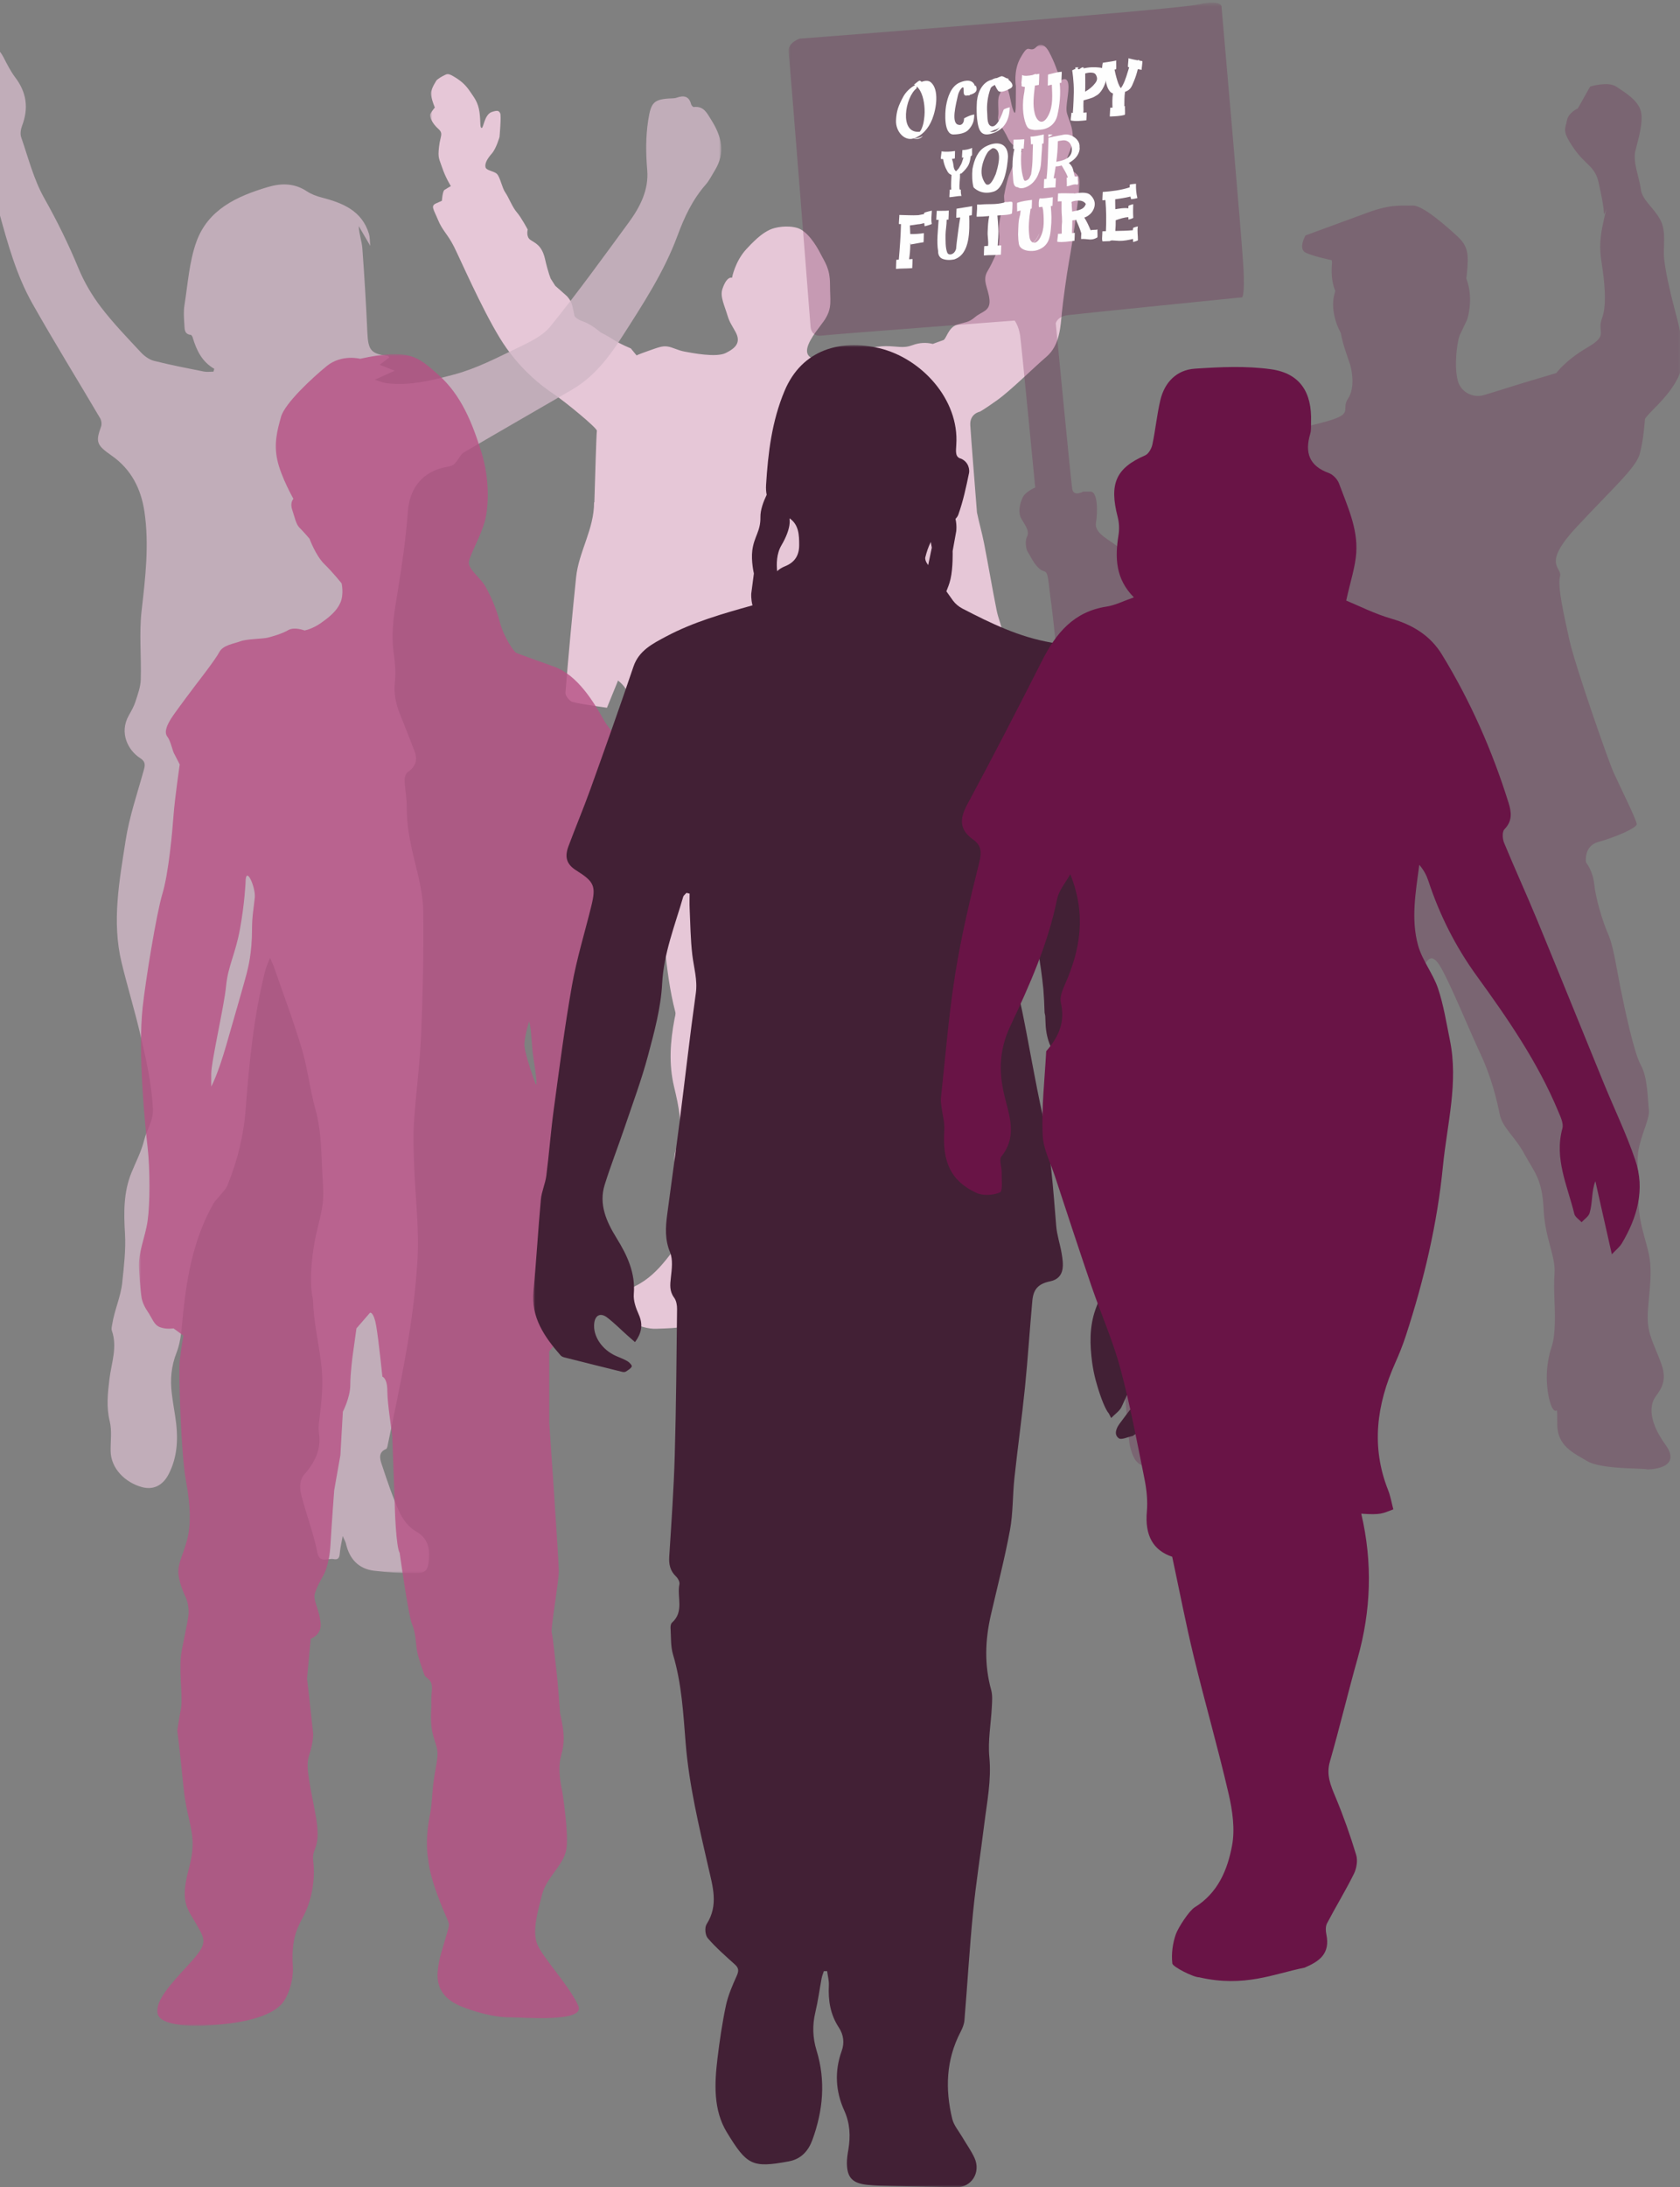
<svg width="375px" height="488px" viewBox="0 0 375 488" version="1.1" xmlns="http://www.w3.org/2000/svg" xmlns:xlink="http://www.w3.org/1999/xlink">
    <rect x="0" y="0" width="375" height="488" fill="#808080" stroke="none"/>
    <defs>
        <polygon id="path-1" points="0 0 145 0 145 288 0 288"></polygon>
        <polygon id="path-3" points="0 0.577 199.629 0.577 199.629 331 0 331"></polygon>
        <polygon id="path-5" points="0 0 172 0 172 341 0 341"></polygon>
        <polygon id="path-7" points="0 0 107 0 107 373 0 373"></polygon>
        <polygon id="path-9" points="0 0 148 0 148 411 0 411"></polygon>
    </defs>
    <g id="The-Corporation-App-(375x667-Mobile)" stroke="none" stroke-width="1" fill="none" fill-rule="evenodd">
        <g id="The-Corporation_Intro.-Animation_3" transform="translate(0, -46)">
            <g id="Group" transform="translate(-11, 46)">
                <g id="Group-12" transform="translate(107, 10)">
                    <mask id="mask-2" fill="white">
                        <use xlink:href="#path-1"></use>
                    </mask>
                    <g id="Clip-2"></g>
                    <path d="M120.882,149.105 C120.992,147.842 120.048,146.696 119.5,145.554 C118.176,142.798 116.282,141.623 113.104,142.939 C110.772,143.903 108.231,144.366 105.433,145.152 C106.312,148.539 106.647,151.899 101.034,150.63 C101.631,155.012 102.282,158.963 102.691,162.938 C103.826,173.974 105.095,184.783 102.863,196.111 C100.644,207.371 101.592,219.102 104.672,230.535 C106.31,236.612 106.563,243.082 107.16,249.401 C107.344,251.343 106.748,253.412 106.242,255.353 C105.408,258.561 104.371,261.612 106.652,264.787 C107.328,265.728 107.343,267.627 106.888,268.786 C105.938,271.205 106.887,272.897 107.927,274.958 C109.396,277.869 110.458,281.026 111.339,284.175 C111.908,286.211 110.882,287.808 108.556,287.887 C105.68,287.985 102.766,288.125 99.925,287.782 C97.197,287.452 94.917,285.752 94.939,282.859 C94.957,280.501 93.804,279.016 92.793,277.219 C92.13,276.04 91.944,274.532 91.793,273.144 C91.612,271.483 91.852,269.772 91.635,268.119 C91.083,263.937 90.342,259.782 89.744,255.608 C88.781,248.892 87.871,242.169 86.942,235.448 C86.148,229.693 85.71,223.86 84.465,218.204 C83.309,212.952 81.052,207.949 79.722,202.724 C78.244,196.917 77.266,190.984 76.07,185.106 C75.717,185.122 75.81,185.117 75.456,185.133 C75.101,188.262 74.673,191.385 74.415,194.522 C73.946,200.234 73.419,205.947 73.217,211.671 C72.998,217.884 72.872,224.122 73.162,230.327 C73.474,236.999 74.388,243.64 74.895,250.305 C75.12,253.258 73.731,255.832 72.838,258.584 C71.43,262.922 70.455,267.747 72.203,272.595 C74.614,279.277 71.566,282.456 64.525,281.06 C63.946,280.945 62.905,281.24 62.655,281.674 C59.863,286.535 55.014,286.279 50.478,286.464 C48.649,286.538 46.71,285.86 44.955,285.181 C43.685,284.69 41.669,283.615 41.683,282.832 C41.715,281.09 42.441,278.172 43.537,277.834 C50.09,275.811 53.128,270.319 56.901,265.5 C57.092,265.255 57.378,265.087 57.399,265.07 C56.551,262.768 55.707,260.678 55.014,258.539 C54.265,256.224 53.764,253.895 57.203,252.676 C54.371,251.031 54.11,248.648 54.965,246.209 C56.615,241.502 55.516,236.937 54.447,232.409 C53.251,227.345 53.613,222.37 54.56,217.36 C54.658,216.843 54.865,216.273 54.741,215.8 C52.278,206.384 52.374,196.608 50.458,187.037 C48.316,176.339 49.314,165.015 48.967,153.964 C48.937,153.025 49.063,152.082 49.123,151.035 C47.18,150.615 45.365,150.223 43.175,149.75 C44.943,146.618 44.765,144.037 41.954,141.84 C41.122,143.883 40.307,145.884 39.482,147.909 C36.789,147.485 34.252,147.222 31.8,146.615 C31.115,146.446 30.161,145.22 30.215,144.55 C30.909,135.96 31.713,127.377 32.594,118.803 C33.183,113.074 36.629,108.08 36.602,102.08 L36.671,102.081 C36.839,96.263 37.132,86.525 37.232,86.126 C37.375,85.556 30.084,79.568 27.511,77.857 C24.938,76.146 19.648,72.154 15.502,65.311 C11.356,58.468 6.782,47.918 5.352,45.067 C3.922,42.215 2.779,41.502 1.778,39.078 C0.777,36.655 0.063,35.942 1.349,35.372 L2.636,34.801 C2.636,34.801 2.779,32.663 3.207,32.378 C3.636,32.092 4.637,31.522 4.637,31.522 C4.637,31.522 3.445,29.623 2.731,27.485 C2.015,25.346 1.709,25.338 1.995,22.771 C2.282,20.205 3.065,19.831 1.778,18.692 C0.491,17.551 -0.224,15.983 0.063,15.412 C0.348,14.842 1.063,13.986 1.063,13.986 C1.063,13.986 0.205,11.99 0.205,10.85 C0.205,9.71 1.492,7.856 1.492,7.856 C1.492,7.856 2.094,7.353 2.779,7.001 C3.886,6.432 3.948,6.245 5.638,7.286 C7.142,8.212 8.068,9.139 8.926,10.423 C9.784,11.705 10.719,12.76 11.028,15.02 C11.343,17.325 11.071,18.406 11.499,18.549 C11.928,18.692 12.087,15.55 13.787,14.984 C15.074,14.557 15.359,14.699 15.645,15.27 C15.931,15.84 15.502,20.545 15.502,20.545 C15.502,20.545 14.787,23.111 13.787,24.251 C12.786,25.392 12.214,26.39 12.357,27.245 C12.5,28.101 14.215,28.101 14.93,28.814 C15.645,29.527 16.074,31.95 16.789,32.948 C17.504,33.946 18.361,36.227 19.362,37.368 C20.363,38.508 21.792,41.217 21.792,41.217 C21.792,41.217 21.364,42.786 22.364,43.498 C23.365,44.211 24.938,44.638 25.653,47.775 C26.367,50.912 26.939,52.195 26.939,52.195 L27.94,53.763 L30.513,56.044 C30.513,56.044 31.37,56.9 31.657,57.897 C31.943,58.895 32.228,60.463 32.228,60.463 C32.228,60.463 32.515,61.176 34.23,61.747 C35.946,62.318 38.09,64.171 38.09,64.171 C38.09,64.171 39.805,65.026 41.092,65.881 C42.379,66.737 44.809,67.734 44.809,67.734 L46.096,69.303 C46.096,69.303 46.239,69.161 48.669,68.305 C51.1,67.45 51.814,67.165 52.958,67.307 C54.102,67.45 55.245,68.162 56.818,68.448 C58.39,68.732 63.84,69.838 66.008,68.757 C68.177,67.676 69.477,66.432 68.177,64.054 C67.786,63.341 67.498,62.836 67.287,62.48 C66.903,61.835 66.612,61.141 66.397,60.423 C65.691,58.068 64.69,56.158 65.249,54.487 C66.267,51.443 67.397,51.981 67.397,51.981 C67.397,51.981 68.04,48.345 70.614,45.566 C73.187,42.786 74.474,41.93 75.76,41.288 C77.047,40.647 79.835,40.219 81.979,40.861 C84.124,41.502 86.126,44.558 87.176,46.653 C88.08,48.457 89.27,49.842 89.27,53.478 C89.27,57.114 89.791,58.569 88.198,61.176 C86.606,63.784 77.283,73.081 93.774,69.517 C93.774,69.517 96.99,67.806 99.778,67.378 C102.566,66.951 104.495,67.592 106.212,67.378 C106.762,67.31 107.312,67.153 107.806,66.971 C109.216,66.454 110.748,66.371 112.207,66.735 L112.216,66.737 C112.216,66.737 113.931,66.095 114.575,65.881 C115.218,65.667 115.646,63.101 117.577,62.46 C119.506,61.818 120.15,62.032 121.651,60.749 C123.152,59.466 125.082,59.466 124.868,56.9 C124.653,54.333 123.152,52.623 124.439,50.484 C125.725,48.345 126.798,45.566 126.798,45.566 C126.798,45.566 127.227,43.213 127.012,42.144 C126.798,41.074 127.227,37.653 127.87,36.797 C128.513,35.942 128.019,34.226 128.138,33.56 C128.663,30.627 129.156,29.313 129.156,29.313 L130.014,27.174 C130.37,26.067 130.962,25.051 131.75,24.196 L132.158,23.752 C132.158,23.752 129.8,22.683 128.942,20.759 C128.084,18.834 126.583,17.337 126.798,16.054 C127.012,14.771 126.583,12.418 127.012,11.349 C127.441,10.28 128.084,8.996 128.727,9.638 C129.371,10.28 129.586,13.274 130.229,14.771 C130.872,16.268 130.706,13.411 130.764,9.26 C130.764,9.26 130.157,5.86 131.73,3.009 C133.302,0.157 133.445,1.013 134.303,1.013 C135.161,1.013 135.304,0.157 136.162,0.015 C137.019,-0.128 137.733,0.79 138.163,1.583 C138.746,2.661 139.267,3.836 139.691,4.965 C140.322,6.641 140.736,7.998 140.736,7.998 C140.736,7.998 142.166,6.858 142.452,8.712 C142.738,10.565 141.737,13.701 142.166,15.27 C142.595,16.838 143.453,18.264 143.453,20.545 C143.453,22.826 142.309,24.68 142.166,25.392 C142.023,26.105 142.595,27.673 142.595,27.673 C142.595,27.673 144.453,28.528 144.882,29.669 C145.311,30.81 144.453,35.799 144.167,38.223 C143.881,40.647 143.024,46.207 142.595,48.488 C142.166,50.769 141.252,57.339 141.022,59.751 C140.736,62.745 140.594,67.022 137.591,69.588 C134.589,72.154 129.586,77.144 126.583,79.283 C123.581,81.421 122.723,81.849 122.723,81.849 C122.723,81.849 120.436,82.277 120.579,84.843 C120.691,86.856 121.659,99.139 122.072,104.342 C122.544,106.622 123.198,108.876 123.647,111.164 C124.626,116.146 125.459,121.159 126.457,126.138 C126.852,128.11 127.721,129.998 128.012,131.979 C128.28,133.796 128.018,135.687 128.08,137.542 C128.105,138.274 128.34,139.006 128.538,139.722 C130.454,146.643 130.385,146.787 123.574,149.573 C123.574,149.573 120.806,149.973 120.882,149.105" id="Fill-1" fill="#E6C7D7" mask="url(#mask-2)"></path>
                </g>
                <g id="Group-11" transform="translate(187, 0)">
                    <g id="Group-3">
                        <mask id="mask-4" fill="white">
                            <use xlink:href="#path-3"></use>
                        </mask>
                        <g id="Clip-2"></g>
                        <path d="M2.47,8.629 C2.47,8.629 85.966,2.218 91.471,0.997 C96.976,-0.225 96.67,1.607 96.67,1.607 C96.67,1.607 101.258,53.815 101.564,59.921 C101.87,66.027 101.258,66.333 101.258,66.333 C101.258,66.333 64.862,69.996 62.416,70.302 C59.969,70.607 59.663,72.134 59.663,72.134 C59.663,72.134 63.028,107.244 63.334,109.076 C63.639,110.908 65.78,109.687 65.78,109.687 L67.411,109.687 C69.042,109.687 69.042,114.164 68.635,116.607 C68.227,119.049 71.489,120.271 73.936,122.307 C76.383,124.342 78.83,124.749 80.869,125.563 C82.907,126.377 84.131,125.156 85.354,123.527 C86.577,121.899 88.617,121.085 90.656,120.271 C92.694,119.457 94.734,117.829 94.734,117.829 C94.734,117.829 94.325,114.572 96.772,111.722 C99.219,108.873 102.073,104.395 106.559,99.917 C111.045,95.439 115.531,95.439 120.832,93.81 C126.134,92.182 123.279,91.368 124.91,88.926 C126.541,86.483 125.726,82.413 125.318,81.191 C124.91,79.97 123.686,76.713 123.279,74.27 C121.944,71.89 121.565,69.425 121.565,67.903 C121.565,66.382 122.055,64.908 122.055,64.908 C121.185,62.88 121.142,60.442 121.335,58.616 L121.246,58.044 C121.246,58.044 117.392,57.266 115.517,56.411 C113.641,55.555 115.41,52.529 115.41,52.529 C115.41,52.529 123.949,49.392 129.366,47.406 C134.782,45.419 137.108,45.975 139.331,45.86 C141.553,45.745 147.042,50.626 149.369,52.787 C151.697,54.949 151.907,56.73 151.388,61.396 C151.36,61.653 151.332,61.892 151.303,62.124 C151.341,62.238 151.376,62.35 151.417,62.466 C153.001,66.952 151.477,71.326 151.477,71.326 L149.762,74.94 C149.207,76.674 148.562,81.598 149.377,84.855 C149.386,84.887 149.394,84.92 149.403,84.952 C150.069,87.471 152.749,88.893 155.249,88.144 L156.718,87.704 L163.242,85.669 L171.398,83.227 C171.398,83.227 173.438,80.377 178.331,77.527 C183.224,74.678 180.37,74.27 181.593,71.014 C182.817,67.757 182.001,62.058 181.593,59.209 C181.186,56.359 180.777,54.323 182.001,49.032 C183.224,43.74 182.001,49.032 182.001,47.403 C182.001,45.775 180.777,40.483 180.777,40.483 C179.86,36.921 178.025,37.023 175.272,33.054 C172.52,29.085 173.438,28.78 173.743,26.948 C174.049,25.116 176.19,24.2 176.19,24.2 L178.943,19.315 C178.943,19.315 182.918,18.094 184.754,19.315 C186.589,20.536 189.647,22.368 190.259,24.811 C190.87,27.253 189.647,31.222 189.035,33.665 C188.424,36.107 189.953,39.771 190.259,42.213 C190.565,44.656 193.011,46.182 194.54,48.93 C196.07,51.678 195.152,55.036 195.458,57.784 C195.764,60.532 196.682,64.806 197.904,69.386 C199.128,73.966 200.046,77.935 199.434,81.598 C198.823,85.262 195.458,88.926 193.317,91.063 C191.176,93.2 191.176,93.506 191.176,93.506 C191.176,93.506 190.87,98.391 189.953,101.443 C189.035,104.496 183.836,109.076 175.884,117.625 C167.932,126.174 172.826,126.479 172.214,128.616 C171.603,130.753 173.131,137.47 174.355,142.965 C175.579,148.461 182.918,169.528 184.142,172.275 C185.365,175.023 189.341,182.961 189.341,183.877 C189.341,184.793 184.142,186.931 180.777,187.846 C177.413,188.762 178.025,192.426 178.025,192.426 C178.025,192.426 179.554,194.257 179.86,197.311 C180.166,200.364 181.696,205.554 182.918,208.302 C184.142,211.05 184.754,215.629 185.671,220.209 C186.589,224.788 188.708,234.864 190.238,237.611 C191.766,240.359 191.745,244.634 192.052,247.687 C192.228,249.458 190.849,251.961 189.932,255.625 C189.014,259.289 189.953,263.868 189.953,263.868 C189.035,271.501 191.176,275.47 192.094,280.05 C193.011,284.629 191.788,289.991 191.788,293.96 C191.788,297.929 193.317,300.066 194.846,304.34 C196.376,308.615 194.235,310.447 193.317,311.973 C192.4,313.499 191.788,316.858 195.764,322.353 C199.74,327.849 191.788,327.849 191.788,327.849 C190.87,327.544 181.389,327.849 178.331,326.018 C175.272,324.186 171.603,322.659 171.603,317.774 C171.603,312.889 171.603,315.636 170.685,314.416 C169.767,313.194 168.85,308.615 169.462,304.34 C170.073,300.066 170.685,300.982 170.99,296.708 C171.296,292.433 170.685,288.159 170.99,284.19 C171.296,280.221 168.85,276.386 168.544,269.669 C168.238,262.952 166.403,261.426 164.262,257.457 C162.121,253.488 159.369,251.656 158.757,248.603 C158.145,245.55 156.921,240.359 154.475,235.17 C152.028,229.979 147.44,218.682 145.3,215.324 C143.159,211.965 142.241,215.019 141.018,216.851 C139.794,218.682 138.265,224.178 137.348,227.842 C136.43,231.505 131.537,247.687 130.619,250.129 C129.701,252.572 125.114,261.121 125.114,261.121 L122.055,269.669 L121.138,275.775 L118.997,279.744 C118.997,279.744 119.303,285.716 120.221,288.464 C121.138,291.212 122.362,295.181 122.667,297.013 C122.973,298.845 121.444,303.424 121.444,304.646 C121.444,305.867 122.973,310.447 122.973,310.447 C122.973,310.447 125.726,313.194 126.031,316.553 C126.337,319.911 122.055,319.911 119.914,321.743 C117.774,323.575 115.633,327.849 113.797,329.07 C111.962,330.291 105.54,330.597 102.482,330.903 C99.423,331.207 96.059,330.903 96.059,328.46 C96.059,326.018 98.811,325.407 100.34,322.964 C101.87,320.522 101.258,318.384 100.646,317.164 C100.035,315.942 99.423,314.721 99.423,313.805 L99.423,307.699 C99.423,307.699 98.2,301.287 98.506,297.623 C98.811,293.96 99.729,277.912 99.423,273.333 C99.117,268.753 97.588,265.395 95.753,256.235 C93.918,247.076 97.588,237.307 98.2,234.864 C98.811,232.421 98.811,229.979 99.729,225.094 C100.646,220.209 103.704,211.05 104.623,206.47 C105.54,201.89 107.069,201.89 107.069,201.89 C107.069,201.89 104.317,198.837 104.623,193.342 C104.827,189.671 104.623,184.793 104.928,179.298 C105.234,173.801 104.011,160.979 104.623,158.231 C105.234,155.483 105.845,150.293 105.54,148.766 C105.234,147.24 101.87,149.682 101.87,149.682 L97.588,150.293 C97.588,150.293 93.612,151.819 87.496,153.651 C81.379,155.483 81.684,153.041 79.543,151.209 C77.403,149.377 73.121,145.713 71.591,143.882 C70.062,142.049 68.838,144.187 68.838,144.187 L76.79,217.767 C76.79,217.767 84.437,302.337 85.354,312.718 C86.272,323.099 85.66,325.236 85.66,325.236 C85.66,325.236 81.072,327.678 79.237,327.067 C77.403,326.457 76.79,324.93 76.179,322.488 C75.567,320.045 70.674,252.877 70.674,252.877 C70.674,252.877 59.663,141.744 58.745,135.332 C57.828,128.921 58.134,127.7 56.911,127.394 C55.687,127.09 54.464,124.952 54.464,124.952 L53.241,122.815 C53.241,122.815 52.629,120.983 53.241,119.762 C53.852,118.541 52.935,117.32 52.017,115.793 C51.1,114.266 51.711,112.129 52.323,110.908 C52.935,109.687 55.076,108.771 55.076,108.771 C55.076,108.771 52.017,77.018 51.711,74.881 C51.406,72.744 50.488,71.523 50.488,71.523 C50.488,71.523 9.811,74.576 7.364,74.881 C4.917,75.187 4.917,72.744 4.917,72.744 C4.917,72.744 0.33,13.819 0.024,11.682 C-0.282,9.545 2.47,8.629 2.47,8.629" id="Fill-1" fill="#691446" opacity="0.5" mask="url(#mask-4)"></path>
                    </g>
                    <path d="M27.334,30.577 C26.741,30.224 26.302,29.669 26,29 C26.147,29.546 26.406,30.024 26.835,30.341 C27.697,30.984 29.084,31.434 30,30.327 C29.127,30.867 28.115,31.039 27.334,30.577" id="Fill-4" fill="#FEFEFE"></path>
                    <path d="M37,57.469 C37.334,57.399 37.584,57.257 37.797,57 C37.545,57.179 37.278,57.333 37,57.469" id="Fill-6" fill="#FEFEFE"></path>
                    <path d="M65,15.048 C65.032,15.032 65.062,15.019 65.098,15.001 C65.062,15.001 65.032,14.999 65,15 C65,15.015 65.001,15.032 65,15.048" id="Fill-8" fill="#FEFEFE"></path>
                    <path d="M64.402,15.674 C64.432,15.536 64.463,15.403 64.496,15.266 C64.517,15.182 64.648,15.091 64.836,15 C64.553,15.022 64.273,15.045 64,15.068 C64.041,15.298 64.086,15.526 64.131,15.754 C64.22,15.726 64.311,15.696 64.402,15.674" id="Fill-10" fill="#FEFEFE"></path>
                    <path d="M40,21.154 C40.044,21.22 40.097,21.269 40.163,21.291 C40.406,21.363 40.475,21.222 40.454,21 C40.305,21.054 40.15,21.105 40,21.154" id="Fill-12" fill="#FEFEFE"></path>
                    <path d="M65.003,15.747 C65.334,15.509 65.667,15.311 66,15.163 C65.885,15.093 65.762,15.041 65.64,15 C65.415,15.085 65.197,15.217 65,15.416 C65.001,15.524 65.003,15.635 65.003,15.747" id="Fill-14" fill="#FEFEFE"></path>
                    <path d="M46.021,28.963 C46.955,28.819 47.584,28.01 48,27 C47.29,27.842 46.417,28.503 45.28,28.863 C45.181,28.897 45.09,28.918 45,28.934 C45.293,29.006 45.628,29.024 46.021,28.963" id="Fill-16" fill="#FEFEFE"></path>
                    <path d="M38,38.796 C38.086,38.82 38.18,38.83 38.273,38.836 C38.51,38.633 38.716,38.41 38.889,38.167 C38.93,38.112 38.963,38.055 39,38 C38.704,38.175 38.374,38.326 38.015,38.452 C38.009,38.568 38.007,38.683 38,38.796" id="Fill-18" fill="#FEFEFE"></path>
                    <path d="M53,54.954 C53.176,54.989 53.363,55.004 53.564,54.999 C54.615,54.439 55.665,53.227 56,52 C55.485,53.404 54.558,54.532 53,54.954" id="Fill-20" fill="#FEFEFE"></path>
                    <path d="M58.413,30.365 C58.473,30.334 58.537,30.308 58.599,30.276 C58.719,30.192 58.844,30.11 58.972,30.038 C58.655,30.008 58.338,29.996 58.017,30.001 C58.01,30.193 58.005,30.384 58,30.576 C58.138,30.501 58.279,30.432 58.413,30.365" id="Fill-22" fill="#FEFEFE"></path>
                    <path d="M62.522,45 C62.335,45.028 62.161,45.053 62,45.074 C62.002,45.105 62.002,45.137 62.006,45.172 C62.261,45.113 62.468,45.063 62.522,45" id="Fill-24" fill="#FEFEFE"></path>
                    <path d="M54.019,55 C54.014,55.003 54.008,55.003 54,55.006 C54.008,55.005 54.014,55.003 54.019,55" id="Fill-26" fill="#FEFEFE"></path>
                    <path d="M28.597,19.701 C28.634,19.691 28.605,19.3 28.644,19.294 C29.848,20.423 30.274,22.435 30.378,24.26 C30.436,25.306 30.337,26.383 30.127,27.447 C30.048,27.853 29.908,28.241 29.758,28.629 C29.648,28.904 29.496,29.15 29.323,29.38 C29.282,29.384 29.235,29.394 29.181,29.404 C24.641,29.764 26.041,21.659 28.597,19.701 M29.727,18.261 C29.612,18.173 29.499,18.088 29.378,18.018 C29.073,17.85 28.167,18.912 27.998,18.818 C28.093,18.87 28.183,18.931 28.271,18.992 C27.167,19.565 26.131,20.589 25.583,21.636 C24.56,23.585 24.101,24.705 24.005,26.843 C23.891,29.379 25.905,31.479 27.846,30.904 C29.806,30.323 31.25,28.685 32.073,26.621 C33.045,24.183 33.656,19.998 31.795,18.376 C31.265,17.915 30.51,17.964 29.727,18.261" id="Fill-28" fill="#FEFEFE"></path>
                    <path d="M37.985,27.85 C36.211,27.587 37.376,23.289 37.822,21.262 C38.05,20.215 39.056,18.883 39.083,19.784 C39.113,20.702 38.98,21.538 39.99,21.292 C41.156,21.01 42.497,20.621 41.816,19.153 C41.801,19.118 41.72,19.124 41.605,19.158 C41.156,17.698 39.57,17.82 38.2,18.427 C36.278,19.279 35.509,21.655 35.171,23.637 C34.9,25.231 34.672,30.024 36.813,30 C37.86,29.988 39.505,29.802 40.256,28.86 C40.256,28.86 40.75,28.402 41.13,27.529 C41.511,26.657 41.458,25.55 41.458,25.55 C41.428,25.538 41.396,25.541 41.36,25.556 C40.652,25.685 40.046,25.958 39.375,26.313 C39.369,26.316 39.185,26.399 39.187,26.44 C39.187,26.44 39.225,27.174 38.83,27.601 C38.431,28.028 37.985,27.85 37.985,27.85" id="Fill-30" fill="#FEFEFE"></path>
                    <path d="M45.122,29.336 C46.078,29.035 46.811,28.483 47.409,27.781 C47.059,28.624 46.53,29.299 45.745,29.419 C45.414,29.471 45.134,29.454 44.887,29.395 C44.963,29.382 45.039,29.364 45.122,29.336 M45.938,29.61 C48.303,28.686 49.365,26.577 49.381,23.923 C49.376,23.925 49.371,23.926 49.364,23.931 C49.213,23.981 48.095,24.276 48.017,24.496 C47.675,25.454 46.548,28.71 45.194,28.136 C44.294,27.754 44.437,26.137 44.362,25.216 C44.212,23.398 44.454,21.52 45.108,19.725 C45.369,19.203 45.673,19.241 46.042,18.941 C46.251,19.268 46.391,19.697 46.762,20.21 C47.259,20.9 48.968,20.066 49.592,19.688 C50.459,19.162 49.795,18.302 48.987,17.698 C49.103,17.635 49.203,17.597 49.27,17.622 C49.036,17.535 48.807,17.471 48.585,17.425 C48.183,17.176 47.802,17.011 47.605,17 C47.505,16.998 46.863,17.235 46.507,17.413 C46.114,17.436 45.766,17.563 45.454,17.764 C45.209,17.83 44.973,17.91 44.76,18.007 C42.935,18.827 42.022,21.204 42.022,23.365 C41.975,24.184 42.007,25.71 42.091,26.46 C42.416,29.375 43.084,30.726 45.938,29.61" id="Fill-32" fill="#FEFEFE"></path>
                    <path d="M68.631,16.713 C68.966,17.346 69.003,17.853 68.472,18.543 C67.901,19.301 67.202,19.879 66.216,20.465 C66.274,19.072 66.251,17.775 66.229,16.393 C66.819,16.222 67.314,16.145 67.869,16.23 C68.251,16.281 68.495,16.457 68.631,16.713 M64.667,15.475 C64.651,15.392 64.638,15.31 64.624,15.227 C64.614,15.163 63.313,15.611 63.332,15.725 C63.332,15.725 63.728,18.074 63.688,20.594 C63.645,23.117 63.468,25.203 63.468,25.203 C63.348,25.185 63.232,25.17 63.118,25.144 C63.206,25.164 63.071,25.944 63.07,26.016 C63.066,26.094 62.929,26.859 63.05,26.884 C64.094,27.103 65.313,26.968 66.491,26.834 C66.512,26.832 66.579,25.093 66.555,25.096 C66.229,25.133 66.147,25.115 65.819,25.143 C65.907,24.217 65.789,24.159 65.845,22.861 C65.852,22.702 65.86,22.545 65.867,22.386 C66.566,22.172 67.926,21.887 68.559,21.406 C68.647,21.358 68.737,21.317 68.824,21.266 C70.594,20.22 72.327,15.364 69.519,15.089 C69.519,15.089 68.053,14.872 66.611,15.116 C65.168,15.364 64.667,15.475 64.667,15.475 M63.808,21.343 C63.799,21.46 63.788,21.569 63.778,21.681" id="Fill-34" fill="#FEFEFE"></path>
                    <path d="M70.837,18.011 C70.925,18.822 71.377,20.595 72.443,20.84 C72.251,21.911 72.285,22.969 72.324,24.02 C72.154,24.027 71.985,24.036 71.815,24.043 C71.849,24.043 71.675,26.002 71.741,26 C72.846,25.943 73.96,25.932 75.071,25.619 C75.22,25.577 75.03,23.695 75.144,23.663 C75.086,23.678 75.029,23.691 74.97,23.706 C74.993,22.634 74.946,21.572 75.124,20.486 C76.349,20.072 76.59,19.359 77.067,18.221 C77.439,17.338 77.75,16.386 77.971,15.437 C78.27,15.49 78.57,15.536 78.874,15.578 C78.708,15.555 79.145,13.647 78.948,13.623 C78.723,13.591 78.498,13.557 78.275,13.52 C78.278,13.465 78.287,13.404 78.29,13.351 C78.291,13.361 78.115,13.399 77.896,13.453 C77.213,13.331 76.536,13.179 75.874,13 C75.924,13.013 75.828,13.911 75.825,13.978 C75.823,14.054 75.724,14.935 75.799,14.955 C75.882,14.977 75.966,14.998 76.05,15.02 C75.589,16.396 75.296,17.765 74.549,19.121 C74.444,19.312 74.324,19.495 74.197,19.676 C73.678,19.053 73.429,18.05 73.243,17.454 C73.05,16.832 72.924,16.183 72.778,15.537 C72.892,15.511 73.002,15.485 73.114,15.458 C73.237,15.427 73.096,13.525 73.188,13.501 C72.196,13.751 69.215,14.101 70.214,14.036 C70.03,14.049 69.879,16.008 70.139,15.992 C70.341,15.979 70.54,15.955 70.743,15.932 C70.695,16.647 70.763,17.369 70.837,18.011" id="Fill-36" fill="#FEFEFE"></path>
                    <path d="M46.248,38.875 C45.738,40.086 45.12,41.19 44.515,41.204 C44.402,41.205 44.301,41.195 44.199,41.18 C43.763,40.83 43.501,40.21 43.314,39.706 C42.828,38.402 43.188,36.704 43.757,35.333 C43.958,34.851 44.256,34.24 44.618,33.77 C44.886,33.516 45.172,33.289 45.474,33.098 C45.758,33.017 46.056,33.069 46.366,33.335 C47.578,34.363 46.754,37.3 46.248,38.875 M45.818,42.744 C48.757,41.816 49,34.886 49,34.886 C48.913,31.716 46.387,31.427 43.963,32.723 C42.274,33.63 41.475,35.558 41.066,37.715 C40.947,39.026 40.968,40.538 41.301,41.781 C41.301,41.781 42.883,43.671 45.818,42.744" id="Fill-38" fill="#FEFEFE"></path>
                    <path d="M55.864,38.574 C56.403,37.401 56.391,36.052 56.464,34.845 C56.52,33.899 56.638,32.976 56.604,32.07 C56.713,32.044 56.821,32.02 56.929,31.998 C56.997,31.983 56.962,30.008 57,30 C56.18,30.178 54.835,30.483 54.014,30.48 C54.037,30.482 54.129,31.723 54.103,32.145 C53.953,32.21 54.576,32.152 54.574,32.195 C54.452,34.708 54.58,36.242 54.167,38.798 C54.161,38.835 54.154,38.877 54.145,38.926 C53.809,39.599 53.8,39.964 53.106,40.266 C52.609,40.489 52.545,40.116 52.448,39.815 C51.816,37.865 51.848,35.465 52.003,33.158 C52.178,33.149 52.357,33.138 52.534,33.127 C52.419,33.135 52.74,31.067 52.599,31.075 C51.809,31.122 51.017,31.176 50.24,31.157 C50.268,31.158 50.201,32.125 50.2,32.186 C50.197,32.255 50.127,33.209 50.176,33.21 C50.254,33.212 50.337,33.211 50.416,33.211 C49.823,35.819 49.986,37.846 50.166,40.238 C50.25,41.323 50.578,41.771 51.198,41.773 C51.198,41.773 51.951,42.461 53.656,41.44 C55.36,40.419 55.864,38.574 55.864,38.574" id="Fill-40" fill="#FEFEFE"></path>
                    <path d="M60.151,31.484 C60.92,31.395 61.671,31.061 62.474,31.632 C63.17,32.128 63.47,33.285 63.108,34.236 C62.607,35.555 60.926,35.89 59.789,36.103 C59.975,34.675 60.096,33.246 60.119,31.849 C60.121,31.714 60.135,31.595 60.151,31.484 L60.151,31.484 Z M62.591,36.344 C64.673,35.25 65.136,33.539 64.969,32.793 C65.08,31.462 63.875,30.391 62.656,30.085 C62.139,29.954 61.622,29.983 61.106,30.112 L59.048,30.497 C59.085,30.495 59.124,30.499 59.161,30.495 C58.852,30.588 58.036,30.672 58.032,30.799 C57.931,33.705 57.926,36.939 57.601,39.915 C57.426,39.928 57.249,39.938 57.072,39.96 C57.063,39.961 56.984,42.002 57.003,42 C57.702,41.915 58.905,41.823 59.601,41.806 C59.561,41.806 59.737,39.765 59.671,39.766 C59.509,39.769 59.345,39.778 59.182,39.784 C59.355,38.906 59.51,38.023 59.643,37.135 C60.081,37.132 60.532,37.055 60.978,36.915 C61.497,37.809 61.967,38.494 62.376,39.573 C62.307,39.579 62.238,39.585 62.168,39.591 C62.011,39.605 62.226,41.555 62.094,41.566 C62.875,41.499 63.644,40.982 64.389,41.186 C64.828,41.305 64.604,40.314 64.608,40.228 C64.61,40.15 64.559,39.381 64.611,39.345 C64.43,39.47 64.088,39.332 63.896,39.374 C63.555,38.243 63.644,37.607 62.998,36.79 L62.591,36.344 Z" id="Fill-42" fill="#FEFEFE"></path>
                    <path d="M36.452,56.7 C35.69,56.976 35.448,56.388 35.448,56.388 C34.994,55.294 35.069,53.564 35.06,52.366 C35.056,51.527 35.317,50.172 35.311,49.019 C35.444,49.012 35.58,49.006 35.714,48.992 C35.718,48.991 35.812,46.975 35.785,46.979 C34.875,47.076 33.99,47.009 33.09,47.043 C33.133,47.041 32.942,49.059 33.018,49.057 C33.185,49.051 33.351,49.049 33.517,49.049 C33.374,51.393 33.031,53.895 33.409,56.066 C33.409,56.066 33.276,57.353 34.468,57.785 C35.655,58.217 37.034,57.864 37.034,57.864 C40.594,56.662 40.421,51.417 40.34,48.115 C40.537,48.078 40.733,48.044 40.929,48.015 C40.956,48.011 41.006,45.999 40.999,46 C40.027,46.133 38.495,46.432 37.518,46.565 C37.496,46.569 37.441,48.581 37.446,48.58 C37.561,48.565 38.232,48.538 38.343,48.52 C38.021,50.302 37.821,52.081 37.583,53.863 C37.509,54.415 37.471,54.96 37.416,55.507 C37.416,55.507 37.217,56.423 36.452,56.7" id="Fill-44" fill="#FEFEFE"></path>
                    <path d="M35.547,38.361 C35.772,38.696 36.042,38.918 36.384,39.017 C36.336,39.945 36.262,41.392 36.332,42.299 C36.218,42.303 36.105,42.306 35.993,42.311 C36.039,42.309 35.855,44.004 35.932,44 C36.684,43.967 37.876,43.7 38.618,43.717 C38.568,43.715 38.425,42.836 38.469,42.424 C38.648,42.361 38.199,42.286 38.194,42.249 C38.059,41.016 38.354,39.986 38.274,38.741 C38.273,38.741 38.742,38.697 38.566,38.741 C40.347,37.11 40.448,36.379 40.691,34.835 C40.843,34.786 40.792,34.755 40.939,34.689 C41.007,34.657 40.976,33.907 40.978,33.845 C40.981,33.786 40.95,33.022 41,33 C40.298,33.32 39.548,33.448 38.809,33.489 C38.846,33.487 38.681,35.18 38.749,35.177 C38.856,35.171 38.961,35.159 39.069,35.149 C38.945,35.544 38.824,35.936 38.68,36.329 C38.521,36.764 38.278,37.073 38.052,37.496 C37.966,37.659 37.533,38.049 37.423,38.203 C36.75,37.828 36.88,36.697 36.676,36.083 C36.609,35.88 36.545,35.671 36.486,35.459 C36.696,35.436 36.904,35.41 37.111,35.376 C37.168,35.365 37.149,33.69 37.173,33.687 C36.14,33.86 35.099,33.895 34.113,33.776 C34.282,33.796 33.857,35.441 34.053,35.464 C34.205,35.484 34.359,35.491 34.515,35.502 C34.616,36.197 34.823,36.877 35.102,37.514 L35.547,38.361 Z" id="Fill-46" fill="#FEFEFE"></path>
                    <path d="M52.022,19.207 C52.222,19.324 52.479,19.379 52.768,19.395 C52.726,19.734 52.687,20.09 52.653,20.46 C52.125,23.031 52.266,25.91 53.011,27.746 C53.441,28.797 53.841,28.84 54.843,28.996 C55.606,29.006 55.154,28.999 56.074,28.95 C57.853,28.851 59.506,27.856 60.011,25.763 C60.554,23.5 60.797,20.738 60.535,18.526 C60.759,18.485 60.676,18.495 60.904,18.48 C60.879,18.482 61.044,15.996 60.989,16 C59.975,16.067 58.969,16.407 57.958,16.625 C57.882,16.641 57.914,19.096 57.87,19.107 C58.177,19.042 58.482,18.965 58.785,18.887 C58.869,21.177 59.119,23.604 58.01,25.749 C56.793,28.106 55.474,27.184 54.986,25.384 C54.46,23.442 54.762,21.248 55.014,19.101 C55.342,19.034 55.646,18.971 55.896,18.939 C55.91,18.937 56.003,16.458 55.984,16.46 C55.767,16.486 55.509,16.535 55.23,16.591 C55.232,16.554 55.235,16.516 55.236,16.478 C55.235,16.471 54.808,16.604 54.444,16.751 C53.563,16.919 52.636,17.037 52.109,16.725 C52.183,16.768 52.058,17.857 52.053,17.966 C52.049,18.09 51.944,18.626 52.04,18.681 L52.022,19.207 Z" id="Fill-48" fill="#FEFEFE"></path>
                    <path d="M64.737,44.746 C65.959,44.719 66.367,45.508 66.367,45.508 C65.932,46.874 64.54,46.925 63.322,47.2 C63.304,46.726 63.269,46.254 63.225,45.785 C63.311,45.52 63.107,45.314 63.206,45.051 C63.206,45.051 63.514,44.774 64.737,44.746 M68.262,46.241 C68.79,44.415 67.135,43.313 67.135,43.313 C66.286,42.814 64.89,43.022 63.742,43.185 C63.739,43.16 63.735,43.141 63.727,43.141 C62.545,43.17 61.376,43.054 60.181,43.162 C60.177,43.163 60.083,44.949 60.109,44.947 C60.431,44.917 60.638,44.917 60.956,44.913 C60.951,45.953 60.928,47.363 61.034,48.315 C61.078,48.694 61.036,49.106 61.07,49.481 C60.965,50.409 60.994,51.199 60.995,52.118 C60.69,52.12 60.407,52.208 60.124,52.167 C60.286,52.189 59.86,53.917 60.05,53.947 C61.148,54.113 62.688,53.845 63.832,53.723 C63.846,53.722 63.92,51.939 63.904,51.94 C63.701,51.96 63.49,51.988 63.279,52.015 C63.317,51.066 63.348,50.12 63.355,49.183 C63.699,49.146 64.055,49.097 64.404,49.034 C64.294,49.082 64.208,49.124 64.217,49.141 C64.673,50.1 65.071,51.097 65.365,52.053 C65.334,52.581 65.289,53.331 65.317,53.328 C66.803,53.23 67.573,53.804 68.928,52.98 C69.016,52.926 68.972,52.172 68.974,52.087 C68.979,52.013 68.925,51.223 69,51.196 C68.551,51.349 68.131,51.213 67.441,51.364 C67.024,50.381 66.612,49.447 66.037,48.546 C66.037,48.546 67.737,48.067 68.262,46.241" id="Fill-50" fill="#FEFEFE"></path>
                    <path d="M54.883,54.742 C54.886,54.741 54.889,54.74 54.894,54.738 C54.889,54.74 54.886,54.742 54.883,54.742 M58.925,45.942 C58.934,45.941 59.015,43.998 58.998,44 C58.179,44.089 56.943,44.339 56.125,44.265 C55.841,44.239 55.786,46.173 55.946,46.221 C56.007,46.241 56.608,46.146 56.675,46.14 C56.72,46.426 56.827,46.702 56.85,46.932 C56.988,48.386 56.983,49.28 56.96,49.91 C56.93,50.97 56.703,52.013 56.189,53.007 C55.316,54.699 54.029,54.392 53.8,52.924 C53.486,50.89 53.7,48.734 54.042,46.577 C54.122,46.567 54.201,46.556 54.283,46.546 C54.298,46.544 54.37,44.602 54.356,44.603 C53.361,44.718 52.058,44.89 51.076,45.238 C50.922,45.293 51.128,47.137 51,47.18 C51.208,47.109 51.625,47.025 51.832,46.969 C51.748,47.279 51.774,47.588 51.706,47.912 C51.285,49.303 51.323,50.412 51.255,52.28 C51.261,53.048 51.32,53.783 51.436,54.447 C51.719,56.079 54.371,56.204 55.525,55.816 C58.073,54.96 58.361,53.034 58.55,51.22 C58.788,48.925 58.701,47.867 58.551,45.975 C58.675,45.964 58.799,45.957 58.925,45.942" id="Fill-52" fill="#FEFEFE"></path>
                    <path d="M42.095,46.28 C42.146,46.279 41.94,48.359 42.017,48.358 C42.961,48.35 43.886,48.306 44.807,48.203 C44.553,49.39 44.509,50.565 44.457,51.77 C44.413,52.816 44.675,53.811 44.552,54.861 C44.266,54.874 43.98,54.889 43.692,54.921 C43.686,54.922 43.592,57.003 43.616,57 C44.888,56.866 46.138,56.955 47.41,56.822 C47.415,56.821 47.509,54.741 47.486,54.743 C47.224,54.77 46.963,54.783 46.703,54.796 C46.729,54.439 46.749,54.081 46.764,53.725 C46.964,51.801 46.791,49.935 46.634,48.083 C47.729,47.963 49.059,48.022 49.862,47.661 C49.933,47.631 50.058,45.207 49.97,45.129 C49.687,44.889 49.287,45.053 48.9,45.078 C48.906,45.076 48.115,45.04 48.106,45.21 C46.003,45.728 44.853,45.436 42.761,45.647 L42.092,45.639 L42.095,46.28 Z" id="Fill-54" fill="#FEFEFE"></path>
                    <path d="M27.259,59.85 C27.381,59.84 27.5,59.838 27.619,59.826 C27.624,59.825 27.714,57.79 27.69,57.792 C27.432,57.819 27.174,57.834 26.917,57.847 C27.084,56.84 27.163,55.84 27.181,54.845 C27.185,54.797 27.191,54.75 27.193,54.7 C27.199,54.551 27.197,54.404 27.2,54.253 C27.221,54.255 27.241,54.256 27.261,54.256 C27.255,54.425 27.252,54.541 27.257,54.541 C28.22,54.408 29.183,54.179 30.148,54.048 C30.179,54.043 30.218,52.013 30.219,52.013 C29.2,52.186 28.191,52.232 27.187,52.218 C27.165,51.578 27.134,50.938 27.107,50.302 C27.704,50.223 28.303,50.136 28.902,50.043 C29.546,50.005 29.661,49.917 30.307,49.774 C30.322,49.98 30.347,50.26 30.385,50.461 C30.397,50.53 32.001,50.043 31.985,49.953 C31.795,48.932 31.954,48.07 32,47 C32,47.025 30.307,47.341 30.3,47.523 C30.293,47.675 30.26,47.609 30.252,47.761 C29.618,47.879 29.606,47.908 28.974,48.009 C27.554,48.088 26.142,47.977 24.737,47.964 C24.796,47.965 24.58,49.996 24.665,49.998 C24.815,49.999 24.961,50.001 25.112,50.005 C25.052,52.637 24.856,55.279 24.624,57.928 C24.443,57.94 24.26,57.946 24.076,57.967 C24.072,57.967 23.982,60.001 24.003,60 C25.091,59.884 26.159,59.932 27.242,59.852" id="Fill-56" fill="#FEFEFE"></path>
                    <path d="M70.013,53.476 C69.956,53.478 70.108,51.612 70.078,51.613 C70.339,51.6 70.596,51.59 70.857,51.581 C70.963,49.244 70.939,46.93 70.75,44.639 C70.527,44.657 70.304,44.676 70.078,44.694 C70.037,44.695 70.158,42.83 70.143,42.832 C72.202,42.673 74.155,42.455 76.164,41.798 C76.162,41.614 76.157,41.43 76.161,41.242 C76.168,41.077 77.567,41.017 77.566,41 C77.536,42.098 77.621,43.151 77.878,44.174 C77.896,44.24 76.495,44.492 76.477,44.416 C76.412,44.159 76.381,44.117 76.338,43.856 C75.11,44.158 73.98,44.299 72.922,44.47 C72.94,44.95 72.93,46.199 72.954,46.68 C73.955,46.525 74.9,46.334 75.863,46.476 C75.869,46.307 75.871,46.14 75.877,45.974 C75.883,45.808 76.947,45.57 76.948,45.552 C76.915,46.566 76.9,47.582 76.962,48.579 C76.969,48.709 75.894,49.015 75.892,48.999 C75.881,48.818 75.874,48.637 75.869,48.456 C74.908,48.487 73.981,48.819 73.039,49.141 C73.046,49.932 73.028,50.727 72.952,51.532 C74.252,51.511 75.55,51.484 76.858,51.371 C76.871,51.218 76.888,51.066 76.915,50.912 C76.954,50.697 77.973,50.565 77.985,50.49 C77.798,51.548 78.018,52.542 77.999,53.579 C77.995,53.739 76.928,53.985 76.928,54 C76.933,53.769 76.925,53.539 76.913,53.312 C75.879,53.557 74.798,53.772 73.8,53.74 C73.286,53.724 72.716,53.65 72.142,53.635 C72.002,53.683 71.862,53.723 71.761,53.751 C71.76,53.764 71.758,53.777 71.758,53.79 L70.088,53.856 L70.013,53.476 Z" id="Fill-58" fill="#FEFEFE"></path>
                </g>
                <g id="Group-7" transform="translate(0, 10)">
                    <mask id="mask-6" fill="white">
                        <use xlink:href="#path-5"></use>
                    </mask>
                    <g id="Clip-2"></g>
                    <path d="M94.681,74.714 C96.264,74 97.528,73.43 99.104,72.719 C97.848,72.221 96.968,71.871 95.752,71.389 C96.739,70.644 97.314,70.21 97.888,69.776 C97.763,69.59 97.708,69.417 97.634,69.408 C93.787,68.948 93.182,68.152 93.001,64.177 C92.717,57.913 92.346,51.65 91.88,45.396 C91.761,43.796 91.146,42.233 91.079,40.456 C91.834,41.747 92.59,43.038 93.656,44.862 C93.529,43.64 93.569,42.875 93.36,42.185 C91.776,36.964 87.466,35.279 82.771,34.056 C81.64,33.763 80.482,33.334 79.518,32.694 C76.736,30.849 73.858,30.823 70.777,31.735 C63.866,33.781 57.419,36.75 54.829,43.973 C53.231,48.431 52.931,53.365 52.171,58.104 C51.944,59.525 52.057,61.016 52.155,62.466 C52.217,63.398 52.122,64.564 53.574,64.713 C53.74,64.73 53.941,65.066 54.007,65.288 C54.849,68.119 56.062,70.703 58.829,72.29 C58.771,72.498 58.712,72.708 58.653,72.916 C57.934,72.916 57.193,73.035 56.501,72.896 C52.781,72.154 49.049,71.44 45.374,70.509 C44.3,70.237 43.224,69.447 42.45,68.615 C39.392,65.332 36.253,62.089 33.537,58.532 C31.527,55.899 29.788,52.94 28.524,49.881 C26.295,44.487 23.755,39.315 20.881,34.22 C18.523,30.043 17.321,25.206 15.727,20.619 C15.466,19.866 15.635,18.823 15.934,18.039 C17.418,14.152 16.942,10.635 14.418,7.296 C13.368,5.906 12.571,4.31 11.767,2.751 C10.191,-0.304 7.545,-0.877 4.926,1.346 C4.637,1.591 4.318,1.847 4.14,2.168 C2.148,5.77 0.251,9.451 0.02,13.639 C-0.211,17.841 1.565,21.551 4.227,24.555 C7.582,28.34 9.515,32.712 10.816,37.427 C12.74,44.398 14.658,51.398 18.226,57.719 C23.099,66.353 28.33,74.787 33.361,83.334 C33.654,83.83 33.751,84.653 33.558,85.187 C32.337,88.566 32.5,89.273 35.895,91.636 C40.341,94.732 42.496,99.13 43.241,104.172 C44.333,111.555 43.444,118.923 42.604,126.314 C42.03,131.36 42.578,136.525 42.419,141.631 C42.367,143.285 41.749,144.946 41.23,146.553 C40.885,147.625 40.307,148.635 39.749,149.626 C37.522,153.573 39.664,157.466 42.24,159.114 C43.304,159.795 43.478,160.436 43.157,161.601 C41.695,166.905 39.868,172.166 39.032,177.574 C37.644,186.556 35.932,195.626 38.134,204.741 C39.439,210.15 41.087,215.478 42.34,220.898 C43.591,226.309 44.842,231.702 45.119,237.34 C45.256,240.142 43.746,242.028 43.174,244.373 C42.569,246.86 41.344,249.199 40.362,251.592 C38.552,256.001 38.619,260.552 38.896,265.226 C39.112,268.864 38.658,272.559 38.279,276.206 C37.958,279.281 36.549,282.322 36.061,285.38 C35.982,285.878 35.814,286.445 35.967,286.882 C37.259,290.566 35.86,294.111 35.428,297.691 C35.048,300.844 34.707,303.907 35.492,307.106 C36.007,309.206 35.662,311.519 35.693,313.736 C35.747,317.64 38.923,320.763 42.693,321.799 C45.174,322.48 47.323,321.473 48.64,318.92 C50.772,314.79 50.797,310.406 50.101,305.948 C49.836,304.257 49.546,302.568 49.342,300.869 C48.969,297.757 49.213,294.823 50.415,291.771 C51.475,289.078 51.571,285.971 51.876,283.024 C52.757,274.525 54.315,266.224 58.571,258.664 C59.026,257.858 59.76,257.213 60.339,256.473 C60.841,255.834 61.466,255.231 61.762,254.501 C63.981,249.041 65.391,243.449 65.841,237.488 C66.618,227.199 67.621,216.901 70.14,206.837 C70.278,206.286 70.467,205.746 70.656,205.21 C70.776,204.869 70.944,204.544 71.292,203.751 C71.702,204.713 71.988,205.286 72.195,205.884 C74.283,211.926 76.552,217.917 78.373,224.039 C79.67,228.397 80.146,232.995 81.376,237.377 C82.901,242.815 82.685,248.431 83.07,253.92 C83.418,258.884 82.668,260.491 81.534,265.523 C80.934,268.192 79.788,275.294 80.836,279.831 C81.075,285.464 81.984,288.713 82.697,294.295 C83.253,298.652 82.772,302.851 82.226,307.107 C82.113,307.982 82.054,308.901 82.19,309.765 C82.73,313.203 81.364,316.216 78.953,318.929 C77.874,320.142 77.809,321.848 78.262,323.616 C79.345,327.842 80.995,332.122 81.838,336.404 C82.333,338.915 84.207,337.6 85.485,337.857 C86.811,338.125 86.79,337.096 86.888,336.173 C86.992,335.183 87.228,334.205 87.497,332.721 C87.873,333.589 88.128,333.995 88.228,334.435 C89,337.816 91.015,340.019 94.483,340.454 C97.554,340.84 100.671,341 103.768,341 C106.087,341 106.551,340.285 106.739,337.988 C106.961,335.28 106.483,333.155 103.773,331.616 C102.237,330.743 100.914,329.003 100.16,327.35 C98.591,323.908 97.391,320.289 96.198,316.69 C95.806,315.508 95.386,314.037 97.181,313.292 C97.44,313.185 97.515,312.538 97.602,312.125 C100.439,298.541 103.407,284.946 104.188,271.071 C104.588,263.965 103.679,256.788 103.43,249.64 C103.322,246.538 103.207,243.418 103.414,240.328 C103.851,233.831 104.726,227.355 105.005,220.854 C105.394,211.74 105.585,202.609 105.486,193.489 C105.446,189.93 104.61,186.327 103.739,182.842 C102.691,178.648 101.761,174.488 101.803,170.129 C101.822,168.112 101.398,166.094 101.319,164.069 C101.295,163.462 101.58,162.573 102.033,162.262 C103.776,161.067 104.272,159.558 103.55,157.65 C102.479,154.815 101.351,152.002 100.228,149.188 C99.325,146.923 98.873,144.663 99.152,142.154 C99.393,139.984 99.172,137.722 98.869,135.539 C98.184,130.606 99.154,125.849 99.932,121.029 C100.84,115.415 101.633,109.762 102.052,104.095 C102.396,99.417 104.79,95.838 109.355,94.493 C110.203,94.243 111.11,94.172 111.931,93.862 C112.355,93.702 112.681,93.226 112.998,92.848 C113.522,92.225 113.869,91.338 114.523,90.955 C122.551,86.243 130.63,81.618 138.679,76.94 C143.594,74.083 146.91,69.738 149.923,65.036 C154.542,57.827 159.248,50.648 162.224,42.59 C163.764,38.421 165.573,34.556 168.506,31.209 C169.332,30.267 169.897,29.094 170.561,28.016 C172.991,24.072 172.085,20.435 169.765,16.757 C168.775,15.185 168.091,13.62 165.853,13.879 C165.677,13.898 165.332,13.504 165.266,13.251 C164.787,11.39 163.581,11.253 162.031,11.798 C161.738,11.902 161.408,11.932 161.094,11.942 C156.871,12.087 156.316,12.821 155.69,16.834 C155.106,20.579 155.159,24.237 155.47,27.993 C155.831,32.353 153.883,36.173 151.374,39.594 C145.637,47.415 139.954,55.289 133.857,62.825 C132.094,65.002 129.126,66.367 126.485,67.638 C121.871,69.857 117.231,72.274 112.327,73.566 C107.437,74.855 102.355,76.166 97.136,75.458 C96.421,75.361 95.736,75.042 94.681,74.714" id="Fill-1" fill-opacity="0.8" fill="#D1B8C7" mask="url(#mask-6)"></path>
                </g>
                <g id="Group-8" transform="translate(42, 79)">
                    <mask id="mask-8" fill="white">
                        <use xlink:href="#path-7"></use>
                    </mask>
                    <g id="Clip-2"></g>
                    <path d="M88.562,162.826 C88.149,162.018 86.286,156.36 86.08,154.542 C85.873,152.723 87.114,148.884 87.114,148.884 C87.735,151.107 87.528,153.734 88.149,157.573 C88.697,160.966 88.976,163.635 88.562,162.826 M25.877,121.202 C25.67,123.426 25.256,125.382 25.256,128.274 C25.256,133.528 24.428,136.761 24.015,138.378 C23.601,139.994 21.325,147.874 19.463,154.34 C17.601,160.806 16.153,163.432 16.153,163.432 L16.153,160.604 C16.153,157.775 19.049,145.45 19.463,141.004 C19.877,136.559 21.532,133.932 22.566,128.274 C23.601,122.617 23.808,117.97 23.808,117.97 C23.808,113.727 26.083,118.98 25.877,121.202 M103.872,81.803 C101.565,77.672 97.941,71.632 92.7,69.746 C87.459,67.86 84.769,66.917 84.217,66.648 C83.666,66.379 81.391,63.011 80.563,59.779 C79.735,56.546 78.356,53.582 77.253,51.696 C76.149,49.81 73.391,47.924 73.666,46.307 C73.943,44.692 76.425,40.381 77.253,37.148 C78.08,33.915 78.356,27.988 76.425,21.792 C74.494,15.596 72.012,9.13 66.77,4.55 C62.323,0.663 60.426,-1.378 49.392,1.048 C49.392,1.048 45.254,-0.03 41.945,2.664 C38.635,5.358 32.566,11.015 31.738,13.979 C30.91,16.942 30.083,19.906 30.91,23.677 C31.738,27.449 34.497,32.298 34.497,32.298 C34.497,32.298 33.67,33.107 34.221,34.723 C34.772,36.34 35.048,37.956 35.876,38.764 C36.704,39.572 38.083,41.189 38.083,41.189 C38.083,41.189 39.462,44.961 41.393,46.847 C43.324,48.732 45.254,51.157 45.254,51.157 C45.254,51.157 45.806,53.582 44.979,55.467 C44.152,57.354 42.496,58.7 40.565,60.048 C38.635,61.394 36.979,61.664 36.979,61.664 C36.979,61.664 34.703,60.788 33.324,61.597 C31.945,62.405 29.807,63.011 28.704,63.281 C27.601,63.55 24.015,63.55 22.636,64.088 C21.256,64.627 18.774,64.897 17.946,66.513 C17.118,68.129 12.705,73.787 12.705,73.787 C12.705,73.787 8.015,79.983 7.188,81.331 C6.36,82.678 5.533,84.294 6.36,85.372 C7.188,86.449 7.463,88.605 8.015,89.413 L9.119,91.568 C9.119,91.568 8.015,99.111 7.74,102.883 C7.463,106.655 6.637,115.814 5.257,120.394 C3.877,124.974 1.451,140.086 0.844,145.719 C-0.259,155.956 1.395,172.121 1.947,176.97 C2.499,181.819 2.499,189.632 1.947,193.403 C1.395,197.175 -0.175,200.372 0.016,203.911 C0.292,209.029 0.637,210.713 0.637,210.713 C0.637,210.713 0.844,211.993 1.947,213.609 C3.051,215.226 3.327,216.572 4.706,217.112 C6.085,217.651 7.74,217.381 7.74,217.381 L9.946,218.998 C9.946,218.998 9.394,221.96 9.119,224.654 C8.843,227.349 9.394,245.399 10.498,251.326 C11.601,257.253 11.601,261.294 10.775,264.527 C9.946,267.76 8.567,269.915 8.843,272.34 C9.119,274.765 10.498,277.459 10.498,277.459 C10.498,277.459 11.326,279.344 11.05,281.5 C10.775,283.655 9.671,288.235 9.394,290.39 C9.119,292.546 9.394,296.856 9.394,296.856 C9.394,296.856 9.671,300.897 9.394,302.244 C9.119,303.591 8.567,307.093 8.567,307.093 C8.567,307.093 9.08,310.855 9.946,319.621 C10.814,328.386 13.257,330.128 11.188,337.806 C9.119,345.483 10.775,346.696 12.843,350.333 C14.911,353.97 15.447,354.579 11.188,359.224 C6.929,363.868 3.74,367.305 4.154,370.134 C4.567,372.963 11.576,373.106 14.498,372.963 C22.774,372.56 29.169,371.089 31.876,368.114 C33.255,366.599 34.573,362.972 34.359,359.627 C33.945,353.162 35.635,350.671 36.842,348.312 C38.91,344.272 39.324,339.422 38.91,336.189 C38.497,332.956 40.979,333.765 39.324,325.278 C37.668,316.792 37.255,314.772 38.083,312.347 C38.91,309.922 38.91,307.901 38.91,307.901 L38.358,302.783 C38.157,300.812 37.807,297.831 37.635,296.374 C37.57,295.839 37.531,295.509 37.531,295.509 L38.358,286.618 C38.358,286.618 40.841,285.81 40.565,283.116 C40.289,280.422 39.187,278.536 39.187,277.189 C39.187,275.842 41.117,272.609 41.117,272.609 C41.117,272.609 42.496,270.454 42.772,265.605 C43.048,260.755 43.6,253.482 43.6,253.482 L44.979,245.669 L45.531,235.97 C45.531,235.97 47.186,232.737 47.186,230.044 C47.186,227.349 47.737,223.308 47.737,223.308 L48.565,217.381 L51.599,213.879 C51.599,213.879 52.427,213.609 52.979,216.842 C53.53,220.075 54.357,228.157 54.357,228.157 C54.357,228.157 55.461,228.426 55.461,231.39 C55.461,234.353 56.565,240.819 56.565,241.627 C56.565,242.436 57.116,255.906 57.116,256.714 C57.116,257.522 57.392,266.143 58.219,267.491 C58.219,267.491 60.15,281.5 60.978,283.386 C61.805,285.271 61.805,287.696 62.082,289.313 C62.357,290.929 63.461,293.893 63.736,294.701 C64.012,295.509 65.667,295.509 65.391,298.203 C65.264,299.445 65.255,300.685 65.281,301.742 C65.152,303.614 65.127,306.02 65.599,307.866 C66.499,311.378 67.118,311.085 66.219,315.768 C65.32,320.451 65.577,322.944 64.978,325.871 C63.736,331.932 64.564,335.771 64.564,335.771 C64.864,338.991 66.218,342.907 67.857,346.901 C69.495,350.894 69.51,349.702 68.596,352.943 C67.682,356.185 67.098,357.627 66.798,359.969 C66.499,362.31 66.199,366.408 72.193,368.75 C75.058,369.869 79.174,371.092 82.683,371.092 C85.979,371.092 99.778,372.297 98.08,368.504 C95.981,363.82 89.683,357.334 88.783,354.407 C87.885,351.48 89.014,347.473 90.011,343.652 C91.007,339.829 94.814,337.136 95.413,333.624 C96.012,330.111 94.514,320.744 94.514,320.744 C94.514,320.744 93.314,316.061 94.214,312.841 C95.113,309.622 94.985,307.643 94.079,303.51 C94.068,303.462 94.04,303.41 94.024,303.361 C93.877,301.339 93.475,295.904 93.251,294.161 C92.976,292.007 92.424,286.08 92.148,285.271 C91.872,284.463 93.734,273.957 93.734,271.531 C93.734,269.107 91.596,238.394 91.596,238.394 L91.596,222.5 C91.596,222.5 93.528,220.075 96.01,217.381 C98.493,214.687 101.251,213.34 100.699,207.952 C100.147,202.564 99.596,194.211 99.872,190.44 C100.147,186.669 105.113,162.691 104.837,154.071 C104.561,145.45 103.458,127.399 103.182,122.011 C102.906,116.623 102.906,93.993 102.906,93.993 C102.906,93.993 103.458,91.837 104.561,90.49 C105.664,89.143 105.733,89.547 106.768,87.796 C107.802,86.045 105.113,84.024 103.872,81.803" id="Fill-1" fill-opacity="0.8" fill="#B75085" mask="url(#mask-8)"></path>
                </g>
                <g id="Group-9" transform="translate(130, 77)">
                    <mask id="mask-10" fill="white">
                        <use xlink:href="#path-9"></use>
                    </mask>
                    <g id="Clip-2"></g>
                    <path d="M87.543,47.343 C87.848,46.141 88.223,44.981 88.767,43.915 C88.892,44.691 88.993,45.191 88.993,45.191 L88.183,49.08 C88.098,48.955 88.013,48.832 87.928,48.707 C87.668,48.325 87.441,47.749 87.543,47.343 M56.228,49.342 C55.514,49.625 54.938,49.997 54.469,50.44 C54.306,48.893 54.314,46.564 55.411,44.693 C57.729,40.745 57.233,38.85 57.233,38.85 C57.233,38.85 57.242,38.778 57.256,38.657 C59.291,40.046 59.395,42.337 59.387,44.648 C59.379,46.871 58.449,48.46 56.228,49.342 M146.62,219.385 C145.704,214.643 142.946,210.434 142.477,205.482 C141.619,196.444 140.178,187.458 139.242,178.427 C138.529,171.55 137.742,164.712 136.054,157.971 C134.611,152.208 133.266,146.411 132.223,140.572 C131.148,134.55 130.546,128.452 129.633,122.401 C129.028,118.383 129.727,117.177 133.754,115.999 C135.7,115.429 136.37,114.467 135.873,112.6 C135.124,109.787 134.279,106.996 133.432,104.208 C130.556,94.741 127.607,85.294 124.794,75.81 C123.408,71.135 120.959,67.274 115.68,66.37 C108.468,65.136 102.135,62.05 95.835,58.787 C95.024,58.367 94.245,57.722 93.718,57.003 C93.216,56.319 92.734,55.622 92.243,54.93 C92.546,54.139 92.895,53.388 93.171,52.188 C93.758,49.639 93.642,45.957 93.642,45.957 L94.445,41.52 C94.445,41.52 94.619,40.248 94.28,38.77 C94.56,38.479 94.787,38.17 94.906,37.838 C95.983,34.82 96.661,31.662 97.304,28.524 C97.44,27.861 97.283,26.135 95.546,25.346 C94.222,25.03 94.343,23.874 94.456,22.218 C95.146,12.089 86.611,2.891 77.247,0.681 C68.813,-1.309 60.052,0.825 56.111,10.246 C53.283,17.004 52.439,24.041 51.999,31.189 C51.949,31.983 51.996,32.717 52.134,33.399 C51.424,34.867 50.706,36.76 50.737,38.384 C50.797,41.568 49.326,42.658 48.925,45.813 C48.626,48.168 49.278,50.951 49.278,50.951 L48.694,55.42 C48.694,55.42 48.591,56.641 48.97,58.061 C42.358,59.911 35.75,61.778 29.675,65.015 C26.625,66.64 23.607,68.156 22.396,71.731 C19.299,80.872 16.06,89.971 12.793,99.059 C11.253,103.346 9.475,107.555 7.884,111.826 C6.959,114.309 7.537,115.891 9.621,117.198 C13.656,119.727 14.083,120.7 12.987,125.161 C11.541,131.048 9.735,136.875 8.68,142.823 C7.05,152.01 5.865,161.271 4.609,170.516 C3.939,175.434 3.576,180.39 2.947,185.314 C2.72,187.102 1.896,188.829 1.731,190.618 C1.102,197.434 0.731,204.273 0.069,211.086 C-0.496,216.913 2.503,221.252 6.125,225.4 C6.313,225.615 6.643,225.77 6.936,225.844 C11.271,226.942 15.61,228.025 19.953,229.095 C20.182,229.152 20.511,229.14 20.693,229.02 C21.19,228.69 21.799,228.359 22.023,227.883 C22.127,227.662 21.517,226.978 21.089,226.722 C20.29,226.244 19.388,225.922 18.525,225.544 C15.361,224.156 13.299,221.068 13.642,218.22 C13.857,216.425 15.046,215.828 16.513,216.946 C18.094,218.149 19.491,219.571 20.972,220.894 C21.536,221.398 22.11,221.893 22.738,222.444 C24.3,220.341 24.547,218.441 23.566,216.252 C22.93,214.835 22.351,213.193 22.474,211.707 C22.861,207.023 21.016,203.096 18.626,199.232 C16.362,195.571 14.611,191.694 15.975,187.335 C17.317,183.049 18.964,178.852 20.404,174.596 C22.213,169.25 24.197,163.943 25.647,158.508 C27.053,153.241 28.517,147.863 28.798,142.477 C29.154,135.663 31.648,129.494 33.493,123.106 C33.591,122.769 33.979,122.509 34.232,122.212 C34.465,122.268 34.697,122.325 34.931,122.382 C34.931,123.494 34.886,124.609 34.939,125.72 C35.1,129.156 35.131,132.608 35.531,136.021 C35.866,138.883 36.736,141.626 36.315,144.62 C34.984,154.099 33.93,163.613 32.716,173.106 C31.826,180.074 30.842,187.031 29.925,193.996 C29.553,196.819 29.385,199.55 30.555,202.379 C31.242,204.04 30.956,206.161 30.747,208.038 C30.567,209.656 30.413,211.087 31.479,212.532 C31.969,213.2 32.139,214.215 32.129,215.068 C32.003,225.971 31.927,236.876 31.612,247.775 C31.396,255.27 30.867,262.759 30.387,270.246 C30.276,271.986 30.551,273.441 31.882,274.718 C32.325,275.144 32.767,275.94 32.657,276.462 C32.062,279.305 33.777,282.563 31.003,285.033 C30.732,285.276 30.648,285.834 30.675,286.233 C30.805,288.221 30.67,290.296 31.233,292.174 C33.174,298.644 33.513,305.305 34.049,311.931 C34.81,321.328 37.022,330.464 39.114,339.625 C40.091,343.901 41.429,348.072 38.736,352.29 C38.251,353.047 38.398,354.76 38.994,355.45 C40.819,357.566 42.97,359.434 45.064,361.327 C45.973,362.15 45.903,362.822 45.43,363.876 C44.469,366.013 43.514,368.209 43.033,370.474 C42.204,374.374 41.629,378.331 41.15,382.287 C40.467,387.933 40.213,393.799 43.257,398.776 C47.711,406.06 48.855,406.763 57.098,405.226 C59.887,404.707 61.472,402.814 62.339,400.436 C64.729,393.883 65.345,387.229 63.26,380.462 C62.404,377.688 62.303,374.885 62.985,372.023 C63.586,369.503 63.919,366.926 64.4,364.379 C64.502,363.838 64.727,363.317 64.895,362.786 C65.139,362.786 65.383,362.785 65.627,362.785 C65.765,363.848 66.066,364.917 66.013,365.971 C65.844,369.313 66.33,372.461 68.238,375.361 C69.297,376.97 69.534,378.782 68.875,380.608 C67.247,385.116 67.495,389.585 69.451,393.897 C70.75,396.761 70.865,399.619 70.365,402.602 C70.196,403.615 70.027,404.645 70.04,405.664 C70.083,408.823 71.234,410.089 74.504,410.461 C76.388,410.674 78.3,410.7 80.201,410.742 C84.956,410.847 89.712,410.904 94.467,411 C97.832,411.066 100.012,407.711 98.517,404.449 C97.786,402.856 96.726,401.403 95.835,399.875 C95.039,398.509 93.907,397.208 93.552,395.741 C91.947,389.101 92.164,382.564 95.428,376.314 C95.841,375.524 96.204,374.634 96.276,373.767 C96.943,365.738 97.407,357.693 98.199,349.677 C98.847,343.11 99.892,336.579 100.698,330.026 C101.31,325.053 102.327,320.15 101.835,315.038 C101.48,311.351 102.208,307.572 102.392,303.831 C102.453,302.575 102.573,301.247 102.244,300.059 C100.691,294.474 100.894,288.914 102.174,283.335 C103.624,277.016 105.267,270.73 106.443,264.365 C107.144,260.573 107.016,256.646 107.43,252.795 C108.154,246.054 109.098,239.334 109.783,232.589 C110.437,226.145 110.84,219.678 111.431,213.228 C111.672,210.599 112.775,209.426 115.461,208.869 C117.08,208.534 117.938,207.534 118.164,206.177 C118.356,205.025 118.165,203.785 117.966,202.61 C117.625,200.585 116.931,198.595 116.764,196.562 C116.083,188.296 115.554,180.033 113.742,171.878 C112.032,164.185 110.76,156.404 109.185,148.683 C108.386,144.766 107.364,140.89 106.411,137.003 C105.466,133.151 106.433,129.558 107.959,126.031 C108.348,125.132 108.754,124.239 109.151,123.343 C109.716,124.355 110.532,125.31 110.807,126.389 C112.264,132.105 113.314,137.879 113.893,143.715 C114.024,145.374 114.116,147.096 114.164,148.937 C114.215,149.188 114.263,149.421 114.312,149.663 C114.332,150.165 114.362,150.666 114.375,151.17 C114.432,153.369 114.903,155.409 115.906,157.266 C116.658,160.596 117.445,163.595 118.799,168.206 C120.377,174.314 120.511,175.686 122.109,181.79 C123.891,188.6 127.125,193.817 128.937,200.62 C129.987,204.561 129.586,208.277 127.132,211.738 C126.407,212.76 125.941,213.978 125.521,215.16 C124.144,219.042 124.265,223.056 124.787,227.032 C124.832,227.37 124.89,227.727 124.954,228.09 C125.173,229.401 125.477,230.696 125.87,231.988 C126.695,234.869 127.761,237.537 128.5,238.358 C128.674,238.697 128.844,239.035 129.031,239.378 C129.952,238.427 130.904,237.808 131.319,236.951 C132.569,234.371 133.61,231.698 134.76,228.999 C135.214,229.136 135.676,229.267 136.132,229.413 C136.438,230.189 136.963,231.854 136.526,233.307 C136.512,233.355 136.489,233.405 136.471,233.455 C134.563,235.807 132.705,238.198 130.916,240.635 C130.191,241.622 129.55,243.062 130.748,243.913 C131.315,244.314 132.752,243.607 133.792,243.39 C133.906,243.366 134.003,243.259 134.108,243.19 C136.881,241.385 139.71,239.651 142.415,237.754 C145.228,235.78 147.941,233.388 147.997,229.906 C148.053,226.404 147.292,222.862 146.62,219.385" id="Fill-1" fill="#422035" mask="url(#mask-10)"></path>
                </g>
                <path d="M311.493,133.996 C314.225,135.115 317.817,136.951 321.623,138.049 C326.401,139.427 330.294,141.845 332.861,146.036 C339.217,156.416 344.096,167.483 347.726,179.101 C348.392,181.228 348.624,183.172 346.804,185.03 C346.282,185.562 346.36,187.136 346.718,188.004 C349.111,193.807 351.735,199.516 354.132,205.317 C359.141,217.443 364.044,229.612 369.016,241.753 C371.347,247.446 374.05,253.01 376.016,258.825 C378.239,265.397 376.463,271.639 373.002,277.439 C372.533,278.223 371.749,278.819 370.784,279.853 C369.445,273.908 368.294,268.796 367.109,263.532 C366.224,265.765 366.511,268.351 365.823,270.643 C365.585,271.435 364.652,272.018 364.032,272.696 C363.474,272.078 362.581,271.544 362.409,270.833 C360.894,264.577 357.886,258.539 359.75,251.755 C360.052,250.653 359.324,249.167 358.823,247.962 C354.259,236.994 347.559,227.295 340.636,217.75 C335.912,211.235 332.35,204.173 329.835,196.549 C329.423,195.301 328.809,194.12 327.804,192.952 C327.019,198.988 325.887,205.042 327.549,210.978 C328.483,214.317 330.874,217.229 331.99,220.542 C333.24,224.255 333.843,228.193 334.635,232.051 C336.582,241.545 334.007,250.798 333.09,260.142 C331.82,273.079 328.843,285.641 324.819,297.977 C324.142,300.056 323.328,302.091 322.436,304.087 C318.283,313.388 317.001,322.794 320.858,332.501 C321.38,333.817 321.612,335.251 322.012,336.758 C319.585,337.655 319.34,338.045 314.851,337.723 C317.432,348.688 317.029,359.396 314.049,369.971 C311.89,377.633 310.049,385.386 307.849,393.035 C306.991,396.018 308.023,398.363 309.112,400.967 C310.87,405.172 312.393,409.493 313.717,413.855 C314.098,415.112 313.814,416.857 313.214,418.073 C311.361,421.825 309.162,425.405 307.216,429.116 C306.865,429.785 306.895,430.788 307.06,431.572 C307.979,435.939 305.444,437.625 302.213,439.01 C295.292,440.393 288.781,443.476 278.682,441.169 C277.369,441.172 272.763,438.811 272.681,438.087 C272.438,435.92 272.749,433.531 273.499,431.467 C273.983,430.134 276.383,426.341 277.687,425.539 C282.868,422.356 285.011,417.155 286.016,411.751 C286.698,408.079 286.109,403.968 285.249,400.248 C282.878,389.987 279.951,379.854 277.465,369.617 C275.697,362.336 274.286,354.967 272.651,347.337 C268.375,345.899 266.526,342.578 266.996,337.254 C267.209,334.851 266.941,332.335 266.462,329.957 C264.801,321.712 263.263,313.422 261.076,305.311 C259.391,299.063 256.728,293.084 254.627,286.942 C251.841,278.792 249.166,270.605 246.47,262.425 C245.475,259.408 243.891,256.398 243.747,253.329 C243.456,247.088 244.193,240.791 244.528,234.539 C247.443,231.212 248.774,227.878 247.791,223.692 C247.501,222.458 248.172,220.866 248.737,219.584 C252.135,211.878 253.52,204.082 249.909,195.063 C248.555,197.361 247.324,198.763 246.938,200.675 C244.94,210.552 240.801,219.853 236.503,228.967 C233.768,234.764 233.978,239.99 235.496,245.634 C236.62,249.81 237.749,254.041 234.528,258.031 C233.962,258.733 234.615,260.37 234.589,261.573 C234.556,263.133 234.877,265.739 234.214,266.037 C232.709,266.712 230.42,266.836 228.935,266.144 C223.212,263.472 221.309,259.237 221.782,252.121 C221.893,250.44 221.369,248.718 221.159,247.013 C221.078,246.355 220.949,245.678 221.021,245.03 C222.031,235.817 222.747,226.555 224.201,217.412 C225.533,209.035 227.494,200.742 229.565,192.51 C230.148,190.19 230.108,188.66 228.218,187.317 C225.146,185.135 225.154,182.73 226.897,179.5 C232.642,168.851 238.185,158.09 243.662,147.3 C246.754,141.207 250.74,136.45 257.987,135.343 C259.927,135.047 261.765,134.091 264.099,133.283 C260.01,129.171 259.846,124.471 260.666,119.384 C260.884,118.033 260.819,116.642 260.476,115.317 C258.569,107.964 260.062,104.446 266.615,101.599 C267.376,101.268 268.037,100.079 268.228,99.178 C268.926,95.895 269.235,92.524 270.01,89.262 C270.956,85.279 273.648,82.532 277.698,82.259 C283.357,81.879 289.147,81.604 294.726,82.387 C301.158,83.29 303.866,87.519 303.644,94.102 C303.614,94.999 303.714,95.946 303.463,96.783 C302.205,100.986 303.231,103.956 307.612,105.543 C308.548,105.882 309.54,106.93 309.89,107.879 C311.735,112.884 314.105,117.853 313.737,123.328 C313.522,126.523 312.441,129.661 311.493,133.996" id="Fill-10" fill="#691446"></path>
            </g>
        </g>
    </g>
</svg>